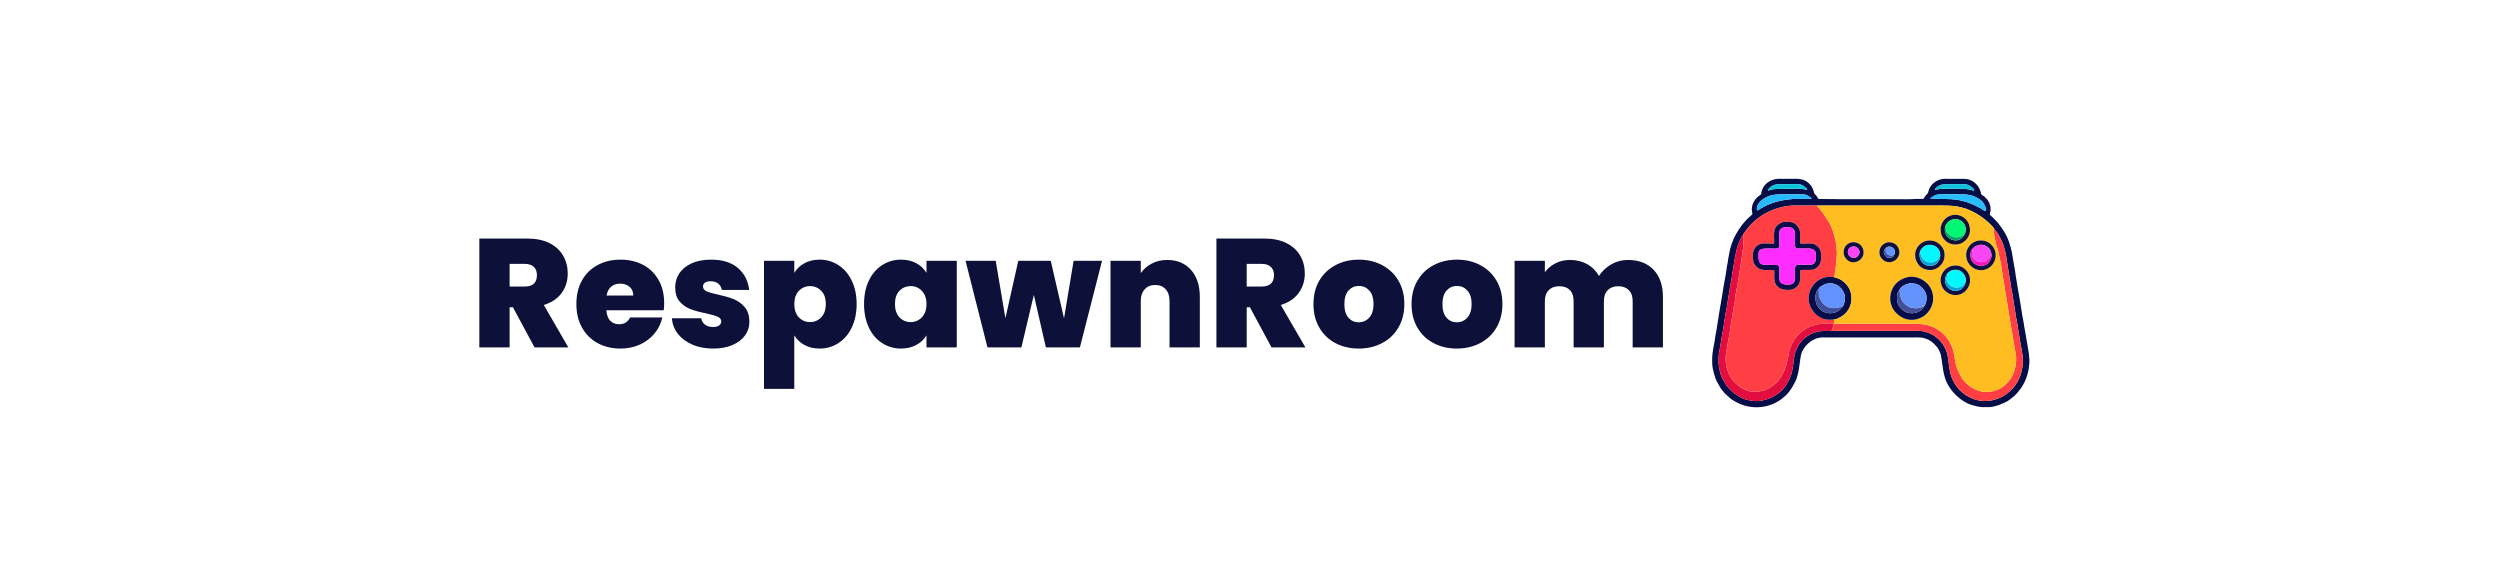<svg xmlns="http://www.w3.org/2000/svg" version="1.1" xmlns:xlink="http://www.w3.org/1999/xlink" xmlns:svgjs="http://svgjs.dev/svgjs" viewBox="0 0 16.864 3.953"><g transform="matrix(0.695,0,0,0.695,3.175,1.609)"><g transform="matrix(1,0,0,1,0,0)" clip-path="url(#SvgjsClipPath107283)"><g clip-path="url(#SvgjsClipPath1072813f8d949d-9212-469c-9946-83c9e097871e)"><path d=" M 12.761 -0.58 C 12.767 -0.579 12.772 -0.58 12.778 -0.58 C 12.788 -0.58 12.797 -0.579 12.807 -0.58 C 12.812 -0.578 12.821 -0.58 12.827 -0.58 C 12.842 -0.58 12.857 -0.58 12.871 -0.58 C 12.888 -0.579 12.903 -0.577 12.919 -0.574 C 12.941 -0.569 12.964 -0.557 12.981 -0.543 C 13 -0.527 13.018 -0.505 13.027 -0.481 C 13.03 -0.472 13.034 -0.463 13.037 -0.453 C 13.038 -0.448 13.039 -0.443 13.041 -0.438 C 13.046 -0.43 13.055 -0.424 13.061 -0.416 C 13.067 -0.409 13.07 -0.401 13.075 -0.393 C 13.077 -0.39 13.079 -0.386 13.083 -0.385 C 13.091 -0.382 13.102 -0.384 13.11 -0.384 C 13.131 -0.384 13.151 -0.384 13.171 -0.383 C 13.186 -0.382 13.202 -0.384 13.218 -0.383 C 13.277 -0.38 13.337 -0.382 13.397 -0.382 C 13.541 -0.382 13.685 -0.382 13.829 -0.382 C 13.893 -0.382 13.957 -0.379 14.02 -0.384 C 14.043 -0.385 14.067 -0.383 14.09 -0.384 C 14.094 -0.384 14.098 -0.384 14.101 -0.386 C 14.104 -0.389 14.105 -0.393 14.108 -0.397 C 14.112 -0.403 14.116 -0.41 14.121 -0.416 C 14.127 -0.424 14.137 -0.43 14.142 -0.439 C 14.148 -0.448 14.148 -0.46 14.152 -0.47 C 14.162 -0.497 14.177 -0.521 14.2 -0.539 C 14.226 -0.561 14.256 -0.574 14.29 -0.579 C 14.31 -0.581 14.331 -0.579 14.351 -0.579 C 14.383 -0.579 14.415 -0.579 14.448 -0.579 C 14.47 -0.579 14.493 -0.581 14.515 -0.578 C 14.542 -0.574 14.572 -0.564 14.593 -0.546 C 14.617 -0.526 14.638 -0.503 14.649 -0.472 C 14.653 -0.463 14.656 -0.453 14.658 -0.444 C 14.659 -0.438 14.66 -0.431 14.664 -0.427 C 14.668 -0.421 14.676 -0.417 14.682 -0.414 C 14.688 -0.411 14.693 -0.406 14.697 -0.402 C 14.72 -0.383 14.738 -0.355 14.746 -0.327 C 14.752 -0.307 14.754 -0.287 14.751 -0.265 C 14.75 -0.258 14.747 -0.25 14.745 -0.242 C 14.745 -0.239 14.744 -0.235 14.746 -0.232 C 14.751 -0.222 14.764 -0.214 14.772 -0.206 C 14.779 -0.2 14.786 -0.193 14.791 -0.186 C 14.8 -0.176 14.811 -0.167 14.819 -0.157 C 14.866 -0.099 14.909 -0.035 14.932 0.036 C 14.944 0.072 14.954 0.108 14.961 0.145 C 14.963 0.154 14.964 0.163 14.965 0.171 C 14.968 0.191 14.972 0.211 14.975 0.23 C 14.977 0.248 14.981 0.265 14.984 0.282 C 14.99 0.308 14.992 0.335 14.996 0.36 C 15.004 0.413 15.014 0.465 15.022 0.518 C 15.027 0.547 15.034 0.576 15.037 0.605 C 15.041 0.631 15.047 0.657 15.05 0.683 C 15.055 0.722 15.062 0.761 15.07 0.799 C 15.074 0.818 15.076 0.837 15.079 0.856 C 15.083 0.88 15.087 0.904 15.092 0.928 C 15.096 0.948 15.097 0.968 15.102 0.988 C 15.109 1.021 15.112 1.055 15.119 1.088 C 15.123 1.107 15.125 1.127 15.126 1.145 C 15.127 1.157 15.128 1.168 15.129 1.18 C 15.13 1.194 15.128 1.208 15.127 1.222 C 15.121 1.313 15.087 1.405 15.029 1.476 C 15.014 1.494 14.999 1.514 14.98 1.53 C 14.959 1.547 14.937 1.566 14.913 1.58 C 14.891 1.592 14.868 1.602 14.845 1.611 C 14.814 1.623 14.78 1.633 14.746 1.636 C 14.734 1.637 14.722 1.636 14.71 1.636 C 14.691 1.637 14.672 1.638 14.653 1.635 C 14.613 1.629 14.575 1.619 14.537 1.604 C 14.527 1.6 14.516 1.594 14.506 1.588 C 14.486 1.577 14.467 1.565 14.45 1.55 C 14.388 1.5 14.337 1.434 14.311 1.358 C 14.296 1.31 14.288 1.26 14.282 1.211 C 14.279 1.189 14.277 1.168 14.272 1.146 C 14.27 1.137 14.27 1.127 14.266 1.118 C 14.258 1.096 14.247 1.071 14.232 1.053 C 14.214 1.031 14.193 1.011 14.169 0.994 C 14.155 0.984 14.139 0.978 14.123 0.972 C 14.111 0.968 14.098 0.964 14.086 0.962 C 14.062 0.959 14.038 0.96 14.014 0.96 C 13.964 0.96 13.914 0.96 13.864 0.96 C 13.694 0.96 13.524 0.96 13.354 0.96 C 13.298 0.96 13.241 0.96 13.185 0.96 C 13.17 0.96 13.155 0.961 13.141 0.96 C 13.131 0.96 13.121 0.959 13.111 0.96 C 13.044 0.965 12.98 1.008 12.943 1.063 C 12.933 1.078 12.924 1.092 12.918 1.109 C 12.91 1.134 12.907 1.159 12.903 1.185 C 12.899 1.211 12.896 1.237 12.892 1.263 C 12.889 1.288 12.882 1.312 12.876 1.337 C 12.867 1.371 12.85 1.403 12.833 1.432 C 12.813 1.466 12.79 1.5 12.76 1.527 C 12.737 1.548 12.711 1.568 12.683 1.584 C 12.59 1.639 12.473 1.652 12.37 1.623 C 12.325 1.61 12.286 1.591 12.247 1.567 C 12.225 1.554 12.208 1.534 12.189 1.518 C 12.18 1.511 12.171 1.502 12.164 1.493 C 12.15 1.475 12.135 1.459 12.124 1.439 C 12.114 1.422 12.104 1.405 12.095 1.388 C 12.086 1.369 12.078 1.349 12.073 1.329 C 12.067 1.307 12.06 1.286 12.056 1.263 C 12.052 1.246 12.051 1.227 12.05 1.209 C 12.048 1.175 12.05 1.14 12.054 1.107 C 12.055 1.095 12.059 1.084 12.06 1.072 C 12.063 1.05 12.067 1.029 12.072 1.007 C 12.074 0.998 12.074 0.988 12.076 0.979 C 12.078 0.96 12.082 0.942 12.085 0.923 C 12.087 0.91 12.09 0.898 12.092 0.885 C 12.097 0.843 12.107 0.803 12.112 0.761 C 12.115 0.739 12.118 0.716 12.123 0.694 C 12.125 0.684 12.125 0.674 12.127 0.665 C 12.132 0.64 12.137 0.616 12.14 0.591 C 12.142 0.574 12.146 0.557 12.149 0.539 C 12.152 0.514 12.158 0.488 12.161 0.462 C 12.166 0.425 12.176 0.389 12.181 0.352 C 12.183 0.334 12.187 0.317 12.189 0.299 C 12.192 0.276 12.196 0.252 12.201 0.23 C 12.204 0.213 12.205 0.195 12.209 0.178 C 12.214 0.156 12.217 0.133 12.222 0.11 C 12.228 0.082 12.238 0.056 12.248 0.029 C 12.252 0.018 12.256 0.007 12.261 -0.004 C 12.289 -0.059 12.321 -0.112 12.362 -0.159 C 12.378 -0.176 12.394 -0.195 12.413 -0.21 C 12.419 -0.215 12.424 -0.221 12.43 -0.226 C 12.433 -0.228 12.437 -0.232 12.439 -0.235 C 12.441 -0.239 12.44 -0.245 12.439 -0.249 C 12.438 -0.257 12.437 -0.265 12.435 -0.273 C 12.433 -0.293 12.437 -0.316 12.444 -0.335 C 12.455 -0.364 12.473 -0.389 12.497 -0.409 C 12.505 -0.415 12.515 -0.42 12.522 -0.427 C 12.526 -0.433 12.526 -0.441 12.527 -0.447 C 12.531 -0.462 12.535 -0.476 12.542 -0.489 C 12.56 -0.526 12.595 -0.554 12.633 -0.568 C 12.661 -0.579 12.688 -0.58 12.718 -0.58 C 12.732 -0.58 12.748 -0.577 12.761 -0.58 M 13.209 0.897 C 13.221 0.897 13.233 0.897 13.245 0.896 C 13.267 0.895 13.29 0.896 13.312 0.896 C 13.358 0.896 13.403 0.896 13.448 0.896 C 13.585 0.896 13.721 0.896 13.858 0.896 C 13.906 0.896 13.953 0.896 14.001 0.896 C 14.036 0.896 14.072 0.895 14.107 0.902 C 14.14 0.91 14.171 0.924 14.201 0.941 C 14.216 0.95 14.229 0.961 14.242 0.973 C 14.284 1.01 14.314 1.059 14.33 1.113 C 14.335 1.13 14.337 1.149 14.34 1.167 C 14.346 1.216 14.352 1.267 14.364 1.316 C 14.368 1.334 14.375 1.352 14.384 1.37 C 14.394 1.389 14.403 1.412 14.418 1.429 C 14.431 1.445 14.443 1.464 14.46 1.478 C 14.475 1.49 14.489 1.502 14.503 1.514 C 14.512 1.521 14.523 1.527 14.533 1.532 C 14.558 1.547 14.585 1.558 14.613 1.566 C 14.656 1.578 14.703 1.58 14.747 1.574 C 14.757 1.573 14.766 1.57 14.775 1.568 C 14.873 1.547 14.96 1.481 15.01 1.395 C 15.019 1.379 15.029 1.361 15.036 1.344 C 15.051 1.305 15.059 1.265 15.065 1.224 C 15.068 1.195 15.066 1.165 15.063 1.137 C 15.058 1.096 15.048 1.056 15.042 1.015 C 15.04 0.997 15.035 0.979 15.033 0.96 C 15.03 0.937 15.024 0.915 15.021 0.892 C 15.018 0.863 15.013 0.833 15.007 0.805 C 15.002 0.78 14.997 0.754 14.994 0.728 C 14.99 0.693 14.981 0.659 14.977 0.624 C 14.972 0.587 14.966 0.55 14.959 0.514 C 14.952 0.484 14.948 0.454 14.944 0.423 C 14.941 0.404 14.936 0.384 14.934 0.365 C 14.928 0.317 14.917 0.27 14.911 0.223 C 14.902 0.15 14.887 0.077 14.854 0.011 C 14.84 -0.017 14.826 -0.046 14.806 -0.07 C 14.801 -0.076 14.796 -0.083 14.792 -0.089 C 14.789 -0.093 14.787 -0.098 14.783 -0.101 C 14.781 -0.105 14.777 -0.109 14.774 -0.113 C 14.768 -0.118 14.763 -0.124 14.758 -0.13 C 14.738 -0.149 14.718 -0.168 14.697 -0.185 C 14.642 -0.23 14.58 -0.264 14.514 -0.289 C 14.486 -0.299 14.456 -0.304 14.427 -0.311 C 14.399 -0.317 14.37 -0.317 14.341 -0.319 C 14.291 -0.322 14.239 -0.32 14.189 -0.32 C 14.096 -0.32 14.003 -0.32 13.909 -0.32 C 13.628 -0.32 13.347 -0.32 13.066 -0.32 C 13.012 -0.32 12.957 -0.32 12.903 -0.32 C 12.865 -0.32 12.827 -0.321 12.79 -0.316 C 12.657 -0.3 12.531 -0.241 12.437 -0.147 C 12.414 -0.124 12.393 -0.099 12.374 -0.073 C 12.365 -0.061 12.354 -0.048 12.349 -0.035 C 12.342 -0.03 12.338 -0.018 12.334 -0.011 C 12.321 0.013 12.31 0.038 12.301 0.063 C 12.287 0.099 12.282 0.135 12.274 0.172 C 12.266 0.206 12.261 0.24 12.257 0.275 C 12.254 0.293 12.25 0.312 12.247 0.33 C 12.243 0.355 12.24 0.381 12.235 0.406 C 12.228 0.438 12.222 0.472 12.218 0.505 C 12.216 0.523 12.211 0.541 12.209 0.559 C 12.206 0.577 12.204 0.596 12.2 0.613 C 12.197 0.63 12.196 0.648 12.192 0.665 C 12.17 0.766 12.162 0.87 12.14 0.971 C 12.134 1.002 12.131 1.034 12.125 1.064 C 12.116 1.103 12.112 1.142 12.112 1.181 C 12.112 1.197 12.112 1.214 12.114 1.23 C 12.118 1.257 12.123 1.284 12.13 1.31 C 12.136 1.33 12.144 1.349 12.154 1.367 C 12.167 1.391 12.179 1.415 12.197 1.436 C 12.235 1.484 12.283 1.521 12.338 1.548 C 12.369 1.563 12.404 1.57 12.437 1.575 C 12.476 1.581 12.519 1.578 12.557 1.567 C 12.587 1.558 12.617 1.55 12.644 1.534 C 12.67 1.519 12.693 1.502 12.716 1.484 C 12.733 1.469 12.745 1.451 12.759 1.434 C 12.766 1.426 12.772 1.416 12.777 1.406 C 12.795 1.377 12.809 1.347 12.819 1.313 C 12.831 1.271 12.837 1.225 12.842 1.181 C 12.845 1.16 12.846 1.139 12.852 1.119 C 12.859 1.094 12.869 1.071 12.881 1.048 C 12.887 1.038 12.893 1.027 12.9 1.019 C 12.912 1.004 12.923 0.988 12.938 0.975 C 12.981 0.936 13.036 0.909 13.095 0.9 C 13.118 0.897 13.144 0.896 13.168 0.897 C 13.177 0.898 13.186 0.898 13.195 0.898 C 13.2 0.898 13.205 0.899 13.209 0.897 M 13.014 -0.388 C 13.002 -0.403 12.987 -0.411 12.97 -0.42 C 12.963 -0.423 12.955 -0.426 12.947 -0.427 C 12.927 -0.43 12.906 -0.429 12.886 -0.429 C 12.836 -0.429 12.787 -0.429 12.738 -0.429 C 12.688 -0.429 12.634 -0.428 12.587 -0.406 C 12.547 -0.388 12.51 -0.363 12.491 -0.322 C 12.486 -0.312 12.484 -0.301 12.484 -0.29 C 12.483 -0.284 12.483 -0.277 12.488 -0.273 C 12.498 -0.273 12.507 -0.283 12.515 -0.288 C 12.538 -0.301 12.561 -0.314 12.584 -0.325 C 12.648 -0.354 12.719 -0.371 12.788 -0.379 C 12.845 -0.387 12.903 -0.384 12.96 -0.384 C 12.974 -0.384 12.988 -0.384 13.002 -0.384 C 13.006 -0.384 13.013 -0.382 13.014 -0.388 M 12.973 -0.472 C 12.971 -0.481 12.964 -0.487 12.958 -0.493 C 12.941 -0.51 12.921 -0.523 12.897 -0.526 C 12.854 -0.53 12.809 -0.527 12.765 -0.527 C 12.73 -0.527 12.693 -0.53 12.658 -0.522 C 12.637 -0.516 12.616 -0.503 12.603 -0.487 C 12.597 -0.48 12.592 -0.473 12.59 -0.464 C 12.602 -0.468 12.613 -0.473 12.626 -0.475 C 12.641 -0.478 12.656 -0.48 12.672 -0.481 C 12.709 -0.483 12.746 -0.483 12.784 -0.483 C 12.826 -0.483 12.87 -0.485 12.912 -0.482 C 12.933 -0.481 12.952 -0.474 12.973 -0.472 M 14.169 -0.384 C 14.179 -0.383 14.19 -0.384 14.2 -0.384 C 14.22 -0.384 14.24 -0.384 14.26 -0.384 C 14.332 -0.384 14.402 -0.384 14.472 -0.367 C 14.489 -0.362 14.506 -0.359 14.522 -0.353 C 14.543 -0.345 14.563 -0.339 14.583 -0.33 C 14.605 -0.32 14.625 -0.309 14.646 -0.299 C 14.661 -0.291 14.675 -0.281 14.688 -0.272 C 14.694 -0.269 14.702 -0.262 14.705 -0.271 C 14.706 -0.274 14.705 -0.278 14.705 -0.281 C 14.706 -0.294 14.704 -0.305 14.698 -0.316 C 14.692 -0.329 14.686 -0.341 14.677 -0.352 C 14.663 -0.369 14.646 -0.381 14.627 -0.392 C 14.594 -0.412 14.557 -0.422 14.518 -0.427 C 14.5 -0.429 14.481 -0.428 14.462 -0.429 C 14.401 -0.432 14.339 -0.429 14.278 -0.429 C 14.257 -0.429 14.235 -0.428 14.215 -0.421 C 14.206 -0.417 14.198 -0.411 14.19 -0.406 C 14.183 -0.402 14.177 -0.398 14.172 -0.392 C 14.17 -0.39 14.167 -0.387 14.169 -0.384 M 14.593 -0.464 C 14.591 -0.478 14.58 -0.49 14.569 -0.498 C 14.551 -0.513 14.532 -0.523 14.509 -0.527 C 14.483 -0.53 14.455 -0.527 14.429 -0.527 C 14.413 -0.527 14.397 -0.527 14.381 -0.527 C 14.358 -0.527 14.336 -0.527 14.313 -0.526 C 14.301 -0.525 14.289 -0.525 14.277 -0.523 C 14.269 -0.521 14.262 -0.517 14.255 -0.514 C 14.236 -0.505 14.22 -0.492 14.21 -0.473 C 14.215 -0.472 14.221 -0.474 14.226 -0.475 C 14.236 -0.476 14.246 -0.479 14.256 -0.48 C 14.282 -0.484 14.307 -0.483 14.333 -0.483 C 14.368 -0.483 14.402 -0.483 14.436 -0.483 C 14.456 -0.483 14.475 -0.484 14.495 -0.482 C 14.515 -0.481 14.536 -0.478 14.557 -0.473 C 14.569 -0.47 14.581 -0.465 14.593 -0.464" fill="#060e48" transform="matrix(1,0,0,1,0,0)" fill-rule="evenodd"></path></g><g clip-path="url(#SvgjsClipPath1072813f8d949d-9212-469c-9946-83c9e097871e)"><path d=" M 12.349 -0.035 C 12.352 -0.027 12.351 -0.02 12.351 -0.012 C 12.352 0.005 12.352 0.022 12.352 0.04 C 12.352 0.113 12.336 0.184 12.326 0.256 C 12.32 0.29 12.315 0.325 12.31 0.359 C 12.306 0.384 12.303 0.409 12.298 0.433 C 12.292 0.462 12.288 0.491 12.282 0.52 C 12.279 0.534 12.276 0.547 12.275 0.561 C 12.273 0.575 12.273 0.589 12.271 0.602 C 12.269 0.619 12.264 0.636 12.261 0.653 C 12.253 0.708 12.242 0.762 12.234 0.817 C 12.231 0.833 12.228 0.85 12.226 0.866 C 12.222 0.896 12.218 0.927 12.212 0.957 C 12.209 0.968 12.209 0.979 12.206 0.99 C 12.2 1.019 12.196 1.047 12.192 1.076 C 12.19 1.089 12.186 1.102 12.184 1.115 C 12.181 1.139 12.18 1.163 12.181 1.187 C 12.185 1.272 12.222 1.354 12.285 1.412 C 12.299 1.424 12.313 1.437 12.329 1.447 C 12.34 1.453 12.35 1.459 12.361 1.465 C 12.388 1.478 12.418 1.485 12.447 1.488 C 12.484 1.491 12.518 1.484 12.553 1.474 C 12.569 1.469 12.584 1.462 12.598 1.454 C 12.608 1.448 12.619 1.443 12.628 1.436 C 12.646 1.421 12.667 1.408 12.683 1.389 C 12.689 1.381 12.696 1.373 12.703 1.365 C 12.713 1.353 12.721 1.339 12.728 1.326 C 12.743 1.297 12.757 1.268 12.766 1.237 C 12.774 1.208 12.781 1.178 12.788 1.149 C 12.792 1.128 12.793 1.108 12.799 1.087 C 12.809 1.052 12.824 1.02 12.842 0.989 C 12.848 0.979 12.854 0.969 12.861 0.96 C 12.867 0.952 12.875 0.944 12.882 0.936 C 12.888 0.929 12.895 0.922 12.902 0.916 C 12.93 0.893 12.959 0.874 12.991 0.858 C 13.007 0.85 13.025 0.846 13.042 0.841 C 13.056 0.837 13.069 0.832 13.083 0.831 C 13.104 0.828 13.125 0.828 13.146 0.828 C 13.167 0.828 13.187 0.828 13.208 0.828 C 13.213 0.828 13.217 0.827 13.222 0.828 C 13.224 0.828 13.226 0.828 13.227 0.83 C 13.229 0.836 13.225 0.845 13.224 0.85 C 13.22 0.866 13.214 0.882 13.209 0.897 C 13.205 0.899 13.2 0.898 13.195 0.898 C 13.186 0.898 13.177 0.898 13.168 0.897 C 13.144 0.896 13.118 0.897 13.095 0.9 C 13.036 0.909 12.981 0.936 12.938 0.975 C 12.923 0.988 12.912 1.004 12.9 1.019 C 12.893 1.027 12.887 1.038 12.881 1.048 C 12.869 1.071 12.859 1.094 12.852 1.119 C 12.846 1.139 12.845 1.16 12.842 1.181 C 12.837 1.225 12.831 1.271 12.819 1.313 C 12.809 1.347 12.795 1.377 12.777 1.406 C 12.772 1.416 12.766 1.426 12.759 1.434 C 12.745 1.451 12.733 1.469 12.716 1.484 C 12.693 1.502 12.67 1.519 12.644 1.534 C 12.617 1.55 12.587 1.558 12.557 1.567 C 12.519 1.578 12.476 1.581 12.437 1.575 C 12.404 1.57 12.369 1.563 12.338 1.548 C 12.283 1.521 12.235 1.484 12.197 1.436 C 12.179 1.415 12.167 1.391 12.154 1.367 C 12.144 1.349 12.136 1.33 12.13 1.31 C 12.123 1.284 12.118 1.257 12.114 1.23 C 12.112 1.214 12.112 1.197 12.112 1.181 C 12.112 1.142 12.116 1.103 12.125 1.064 C 12.131 1.034 12.134 1.002 12.14 0.971 C 12.162 0.87 12.17 0.766 12.192 0.665 C 12.196 0.648 12.197 0.63 12.2 0.613 C 12.204 0.596 12.206 0.577 12.209 0.559 C 12.211 0.541 12.216 0.523 12.218 0.505 C 12.222 0.472 12.228 0.438 12.235 0.406 C 12.24 0.381 12.243 0.355 12.247 0.33 C 12.25 0.312 12.254 0.293 12.257 0.275 C 12.261 0.24 12.266 0.206 12.274 0.172 C 12.282 0.135 12.287 0.099 12.301 0.063 C 12.31 0.038 12.321 0.013 12.334 -0.011 C 12.338 -0.018 12.342 -0.03 12.349 -0.035" fill="#e20e3f" transform="matrix(1,0,0,1,0,0)" fill-rule="evenodd"></path></g><g clip-path="url(#SvgjsClipPath1072813f8d949d-9212-469c-9946-83c9e097871e)"><path d=" M 12.349 -0.035 C 12.354 -0.048 12.365 -0.061 12.374 -0.073 C 12.393 -0.099 12.414 -0.124 12.437 -0.147 C 12.531 -0.241 12.657 -0.3 12.79 -0.316 C 12.827 -0.321 12.865 -0.32 12.903 -0.32 C 12.957 -0.32 13.012 -0.32 13.066 -0.32 C 13.068 -0.313 13.075 -0.308 13.079 -0.303 C 13.091 -0.288 13.103 -0.274 13.115 -0.26 C 13.13 -0.242 13.143 -0.223 13.155 -0.203 C 13.165 -0.188 13.175 -0.173 13.184 -0.157 C 13.19 -0.148 13.195 -0.137 13.2 -0.127 C 13.205 -0.117 13.209 -0.106 13.213 -0.095 C 13.233 -0.043 13.248 0.011 13.255 0.067 C 13.257 0.089 13.259 0.112 13.26 0.135 C 13.261 0.148 13.26 0.162 13.259 0.176 C 13.257 0.206 13.254 0.236 13.25 0.266 C 13.245 0.303 13.242 0.34 13.235 0.376 C 13.221 0.372 13.203 0.372 13.188 0.372 C 13.142 0.372 13.099 0.389 13.064 0.418 C 13.056 0.424 13.048 0.431 13.041 0.439 C 13.032 0.45 13.024 0.461 13.017 0.473 C 13.011 0.483 13.005 0.492 13.001 0.503 C 12.993 0.524 12.988 0.546 12.986 0.569 C 12.982 0.639 13.018 0.705 13.071 0.749 C 13.083 0.758 13.097 0.765 13.11 0.772 C 13.148 0.791 13.191 0.79 13.232 0.786 C 13.232 0.796 13.232 0.807 13.232 0.817 C 13.232 0.819 13.231 0.826 13.234 0.827 C 13.239 0.829 13.248 0.827 13.254 0.827 C 13.269 0.827 13.284 0.827 13.299 0.827 C 13.351 0.827 13.404 0.827 13.456 0.827 C 13.604 0.827 13.753 0.827 13.902 0.827 C 13.945 0.827 13.988 0.826 14.031 0.828 C 14.082 0.83 14.13 0.834 14.178 0.852 C 14.248 0.879 14.313 0.933 14.351 0.998 C 14.367 1.025 14.38 1.052 14.388 1.082 C 14.402 1.13 14.404 1.181 14.417 1.229 C 14.428 1.268 14.444 1.304 14.465 1.339 C 14.47 1.348 14.475 1.358 14.482 1.366 C 14.494 1.381 14.506 1.397 14.521 1.409 C 14.531 1.418 14.542 1.426 14.552 1.435 C 14.561 1.442 14.572 1.448 14.582 1.454 C 14.619 1.475 14.663 1.489 14.706 1.489 C 14.717 1.489 14.729 1.489 14.741 1.488 C 14.767 1.486 14.793 1.477 14.818 1.468 C 14.861 1.451 14.899 1.42 14.928 1.385 C 14.982 1.319 15.004 1.234 15 1.149 C 14.999 1.13 14.995 1.11 14.991 1.092 C 14.987 1.073 14.985 1.054 14.981 1.035 C 14.978 1.021 14.976 1.006 14.974 0.992 C 14.971 0.969 14.967 0.945 14.963 0.923 C 14.957 0.896 14.954 0.868 14.948 0.841 C 14.942 0.812 14.94 0.783 14.934 0.754 C 14.931 0.74 14.929 0.725 14.927 0.711 C 14.925 0.696 14.923 0.681 14.92 0.666 C 14.917 0.655 14.916 0.642 14.914 0.631 C 14.909 0.608 14.907 0.584 14.902 0.562 C 14.897 0.535 14.893 0.508 14.89 0.481 C 14.885 0.439 14.875 0.398 14.869 0.356 C 14.867 0.335 14.862 0.314 14.859 0.293 C 14.857 0.271 14.853 0.248 14.848 0.226 C 14.84 0.189 14.834 0.151 14.824 0.114 C 14.819 0.097 14.813 0.081 14.808 0.065 C 14.801 0.04 14.796 0.015 14.792 -0.01 C 14.789 -0.031 14.785 -0.051 14.783 -0.072 C 14.782 -0.08 14.78 -0.093 14.783 -0.101 C 14.787 -0.098 14.789 -0.093 14.792 -0.089 C 14.796 -0.083 14.801 -0.076 14.806 -0.07 C 14.826 -0.046 14.84 -0.017 14.854 0.011 C 14.887 0.077 14.902 0.15 14.911 0.223 C 14.917 0.27 14.928 0.317 14.934 0.365 C 14.936 0.384 14.941 0.404 14.944 0.423 C 14.948 0.454 14.952 0.484 14.959 0.514 C 14.966 0.55 14.972 0.587 14.977 0.624 C 14.981 0.659 14.99 0.693 14.994 0.728 C 14.997 0.754 15.002 0.78 15.007 0.805 C 15.013 0.833 15.018 0.863 15.021 0.892 C 15.024 0.915 15.03 0.937 15.033 0.96 C 15.035 0.979 15.04 0.997 15.042 1.015 C 15.048 1.056 15.058 1.096 15.063 1.137 C 15.066 1.165 15.068 1.195 15.065 1.224 C 15.059 1.265 15.051 1.305 15.036 1.344 C 15.029 1.361 15.019 1.379 15.01 1.395 C 14.96 1.481 14.873 1.547 14.775 1.568 C 14.766 1.57 14.757 1.573 14.747 1.574 C 14.703 1.58 14.656 1.578 14.613 1.566 C 14.585 1.558 14.558 1.547 14.533 1.532 C 14.523 1.527 14.512 1.521 14.503 1.514 C 14.489 1.502 14.475 1.49 14.46 1.478 C 14.443 1.464 14.431 1.445 14.418 1.429 C 14.403 1.412 14.394 1.389 14.384 1.37 C 14.375 1.352 14.368 1.334 14.364 1.316 C 14.352 1.267 14.346 1.216 14.34 1.167 C 14.337 1.149 14.335 1.13 14.33 1.113 C 14.314 1.059 14.284 1.01 14.242 0.973 C 14.229 0.961 14.216 0.95 14.201 0.941 C 14.171 0.924 14.14 0.91 14.107 0.902 C 14.072 0.895 14.036 0.896 14.001 0.896 C 13.953 0.896 13.906 0.896 13.858 0.896 C 13.721 0.896 13.585 0.896 13.448 0.896 C 13.403 0.896 13.358 0.896 13.312 0.896 C 13.29 0.896 13.267 0.895 13.245 0.896 C 13.233 0.897 13.221 0.897 13.209 0.897 C 13.214 0.882 13.22 0.866 13.224 0.85 C 13.225 0.845 13.229 0.836 13.227 0.83 C 13.226 0.828 13.224 0.828 13.222 0.828 C 13.217 0.827 13.213 0.828 13.208 0.828 C 13.187 0.828 13.167 0.828 13.146 0.828 C 13.125 0.828 13.104 0.828 13.083 0.831 C 13.069 0.832 13.056 0.837 13.042 0.841 C 13.025 0.846 13.007 0.85 12.991 0.858 C 12.959 0.874 12.93 0.893 12.902 0.916 C 12.895 0.922 12.888 0.929 12.882 0.936 C 12.875 0.944 12.867 0.952 12.861 0.96 C 12.854 0.969 12.848 0.979 12.842 0.989 C 12.824 1.02 12.809 1.052 12.799 1.087 C 12.793 1.108 12.792 1.128 12.788 1.149 C 12.781 1.178 12.774 1.208 12.766 1.237 C 12.757 1.268 12.743 1.297 12.728 1.326 C 12.721 1.339 12.713 1.353 12.703 1.365 C 12.696 1.373 12.689 1.381 12.683 1.389 C 12.667 1.408 12.646 1.421 12.628 1.436 C 12.619 1.443 12.608 1.448 12.598 1.454 C 12.584 1.462 12.569 1.469 12.553 1.474 C 12.518 1.484 12.484 1.491 12.447 1.488 C 12.418 1.485 12.388 1.478 12.361 1.465 C 12.35 1.459 12.34 1.453 12.329 1.447 C 12.313 1.437 12.299 1.424 12.285 1.412 C 12.222 1.354 12.185 1.272 12.181 1.187 C 12.18 1.163 12.181 1.139 12.184 1.115 C 12.186 1.102 12.19 1.089 12.192 1.076 C 12.196 1.047 12.2 1.019 12.206 0.99 C 12.209 0.979 12.209 0.968 12.212 0.957 C 12.218 0.927 12.222 0.896 12.226 0.866 C 12.228 0.85 12.231 0.833 12.234 0.817 C 12.242 0.762 12.253 0.708 12.261 0.653 C 12.264 0.636 12.269 0.619 12.271 0.602 C 12.273 0.589 12.273 0.575 12.275 0.561 C 12.276 0.547 12.279 0.534 12.282 0.52 C 12.288 0.491 12.292 0.462 12.298 0.433 C 12.303 0.409 12.306 0.384 12.31 0.359 C 12.315 0.325 12.32 0.29 12.326 0.256 C 12.336 0.184 12.352 0.113 12.352 0.04 C 12.352 0.022 12.352 0.005 12.351 -0.012 C 12.351 -0.02 12.352 -0.027 12.349 -0.035 M 12.649 0.05 C 12.625 0.05 12.601 0.049 12.576 0.048 C 12.549 0.046 12.521 0.047 12.497 0.062 C 12.458 0.084 12.443 0.127 12.445 0.17 C 12.446 0.188 12.446 0.207 12.45 0.224 C 12.456 0.248 12.472 0.268 12.49 0.283 C 12.524 0.311 12.573 0.306 12.614 0.306 C 12.626 0.306 12.639 0.304 12.651 0.307 C 12.654 0.319 12.653 0.331 12.653 0.343 C 12.653 0.376 12.65 0.41 12.665 0.44 C 12.678 0.467 12.706 0.488 12.736 0.494 C 12.748 0.497 12.761 0.498 12.773 0.498 C 12.789 0.5 12.805 0.499 12.821 0.496 C 12.848 0.49 12.876 0.469 12.891 0.444 C 12.908 0.414 12.905 0.377 12.905 0.343 C 12.905 0.332 12.902 0.317 12.906 0.306 C 12.933 0.303 12.961 0.305 12.989 0.305 C 13.007 0.305 13.028 0.305 13.045 0.296 C 13.071 0.284 13.094 0.257 13.102 0.229 C 13.106 0.217 13.106 0.204 13.107 0.191 C 13.109 0.158 13.109 0.119 13.086 0.091 C 13.079 0.082 13.071 0.074 13.062 0.067 C 13.028 0.039 12.976 0.05 12.936 0.05 C 12.926 0.05 12.915 0.051 12.905 0.049 C 12.903 0.039 12.904 0.027 12.904 0.017 C 12.904 0 12.904 -0.017 12.904 -0.033 C 12.904 -0.053 12.904 -0.074 12.895 -0.092 C 12.883 -0.116 12.868 -0.136 12.845 -0.149 C 12.825 -0.16 12.803 -0.162 12.781 -0.162 C 12.767 -0.162 12.752 -0.163 12.738 -0.16 C 12.708 -0.152 12.678 -0.131 12.664 -0.104 C 12.645 -0.069 12.651 -0.027 12.651 0.011 C 12.651 0.023 12.653 0.038 12.649 0.05" fill="#ff3f44" transform="matrix(1,0,0,1,0,0)" fill-rule="evenodd"></path></g><g clip-path="url(#SvgjsClipPath1072813f8d949d-9212-469c-9946-83c9e097871e)"><path d=" M 12.649 0.05 C 12.653 0.038 12.651 0.023 12.651 0.011 C 12.651 -0.027 12.645 -0.069 12.664 -0.104 C 12.678 -0.131 12.708 -0.152 12.738 -0.16 C 12.752 -0.163 12.767 -0.162 12.781 -0.162 C 12.803 -0.162 12.825 -0.16 12.845 -0.149 C 12.868 -0.136 12.883 -0.116 12.895 -0.092 C 12.904 -0.074 12.904 -0.053 12.904 -0.033 C 12.904 -0.017 12.904 0 12.904 0.017 C 12.904 0.027 12.903 0.039 12.905 0.049 C 12.915 0.051 12.926 0.05 12.936 0.05 C 12.976 0.05 13.028 0.039 13.062 0.067 C 13.071 0.074 13.079 0.082 13.086 0.091 C 13.109 0.119 13.109 0.158 13.107 0.191 C 13.106 0.204 13.106 0.217 13.102 0.229 C 13.094 0.257 13.071 0.284 13.045 0.296 C 13.028 0.305 13.007 0.305 12.989 0.305 C 12.961 0.305 12.933 0.303 12.906 0.306 C 12.902 0.317 12.905 0.332 12.905 0.343 C 12.905 0.377 12.908 0.414 12.891 0.444 C 12.876 0.469 12.848 0.49 12.821 0.496 C 12.805 0.499 12.789 0.5 12.773 0.498 C 12.761 0.498 12.748 0.497 12.736 0.494 C 12.706 0.488 12.678 0.467 12.665 0.44 C 12.65 0.41 12.653 0.376 12.653 0.343 C 12.653 0.331 12.654 0.319 12.651 0.307 C 12.639 0.304 12.626 0.306 12.614 0.306 C 12.573 0.306 12.524 0.311 12.49 0.283 C 12.472 0.268 12.456 0.248 12.45 0.224 C 12.446 0.207 12.446 0.188 12.445 0.17 C 12.443 0.127 12.458 0.084 12.497 0.062 C 12.521 0.047 12.549 0.046 12.576 0.048 C 12.601 0.049 12.625 0.05 12.649 0.05 M 12.5 0.149 C 12.5 0.167 12.499 0.184 12.501 0.201 C 12.503 0.223 12.514 0.246 12.538 0.252 C 12.549 0.255 12.562 0.254 12.573 0.254 C 12.597 0.256 12.62 0.256 12.644 0.256 C 12.654 0.256 12.664 0.256 12.674 0.256 C 12.678 0.256 12.685 0.256 12.689 0.259 C 12.704 0.271 12.703 0.29 12.703 0.307 C 12.703 0.329 12.702 0.351 12.703 0.372 C 12.703 0.384 12.702 0.397 12.705 0.409 C 12.708 0.423 12.721 0.435 12.734 0.439 C 12.748 0.445 12.761 0.446 12.776 0.447 C 12.791 0.448 12.807 0.447 12.821 0.442 C 12.838 0.435 12.85 0.419 12.853 0.401 C 12.854 0.389 12.853 0.377 12.853 0.366 C 12.853 0.348 12.854 0.329 12.854 0.31 C 12.854 0.293 12.85 0.273 12.865 0.261 C 12.877 0.252 12.896 0.254 12.91 0.254 C 12.936 0.254 12.962 0.255 12.987 0.254 C 12.998 0.254 13.009 0.254 13.02 0.252 C 13.035 0.248 13.047 0.234 13.052 0.22 C 13.056 0.209 13.056 0.195 13.057 0.183 C 13.057 0.17 13.057 0.156 13.055 0.143 C 13.054 0.138 13.053 0.133 13.051 0.128 C 13.029 0.089 12.978 0.097 12.94 0.097 C 12.93 0.097 12.919 0.097 12.909 0.097 C 12.9 0.097 12.891 0.097 12.883 0.097 C 12.876 0.097 12.869 0.097 12.863 0.092 C 12.853 0.084 12.854 0.073 12.853 0.061 C 12.853 0.051 12.853 0.04 12.853 0.03 C 12.854 0.01 12.854 -0.01 12.854 -0.03 C 12.854 -0.041 12.855 -0.053 12.853 -0.063 C 12.848 -0.084 12.83 -0.103 12.81 -0.108 C 12.8 -0.111 12.788 -0.111 12.777 -0.111 C 12.761 -0.111 12.746 -0.11 12.732 -0.103 C 12.724 -0.098 12.716 -0.092 12.71 -0.085 C 12.699 -0.071 12.702 -0.047 12.702 -0.03 C 12.702 -0.007 12.702 0.016 12.702 0.04 C 12.702 0.055 12.707 0.079 12.694 0.09 C 12.68 0.101 12.662 0.099 12.645 0.098 C 12.617 0.096 12.589 0.097 12.561 0.098 C 12.539 0.099 12.517 0.103 12.505 0.123 C 12.5 0.131 12.501 0.14 12.5 0.149" fill="#0c0c49" transform="matrix(1,0,0,1,0,0)" fill-rule="evenodd"></path></g><g clip-path="url(#SvgjsClipPath1072813f8d949d-9212-469c-9946-83c9e097871e)"><path d=" M 13.014 -0.388 C 13.013 -0.382 13.006 -0.384 13.002 -0.384 C 12.988 -0.384 12.974 -0.384 12.96 -0.384 C 12.903 -0.384 12.845 -0.387 12.788 -0.379 C 12.719 -0.371 12.648 -0.354 12.584 -0.325 C 12.561 -0.314 12.538 -0.301 12.515 -0.288 C 12.507 -0.283 12.498 -0.273 12.488 -0.273 C 12.483 -0.277 12.483 -0.284 12.484 -0.29 C 12.484 -0.301 12.486 -0.312 12.491 -0.322 C 12.51 -0.363 12.547 -0.388 12.587 -0.406 C 12.634 -0.428 12.688 -0.429 12.738 -0.429 C 12.787 -0.429 12.836 -0.429 12.886 -0.429 C 12.906 -0.429 12.927 -0.43 12.947 -0.427 C 12.955 -0.426 12.963 -0.423 12.97 -0.42 C 12.987 -0.411 13.002 -0.403 13.014 -0.388" fill="#27bafe" transform="matrix(1,0,0,1,0,0)" fill-rule="evenodd"></path></g><g clip-path="url(#SvgjsClipPath1072813f8d949d-9212-469c-9946-83c9e097871e)"><path d=" M 12.5 0.149 C 12.501 0.14 12.5 0.131 12.505 0.123 C 12.517 0.103 12.539 0.099 12.561 0.098 C 12.589 0.097 12.617 0.096 12.645 0.098 C 12.662 0.099 12.68 0.101 12.694 0.09 C 12.707 0.079 12.702 0.055 12.702 0.04 C 12.702 0.016 12.702 -0.007 12.702 -0.03 C 12.702 -0.047 12.699 -0.071 12.71 -0.085 C 12.716 -0.092 12.724 -0.098 12.732 -0.103 C 12.746 -0.11 12.761 -0.111 12.777 -0.111 C 12.788 -0.111 12.8 -0.111 12.81 -0.108 C 12.83 -0.103 12.848 -0.084 12.853 -0.063 C 12.855 -0.053 12.854 -0.041 12.854 -0.03 C 12.854 -0.01 12.854 0.01 12.853 0.03 C 12.853 0.04 12.853 0.051 12.853 0.061 C 12.854 0.073 12.853 0.084 12.863 0.092 C 12.869 0.097 12.876 0.097 12.883 0.097 C 12.891 0.097 12.9 0.097 12.909 0.097 C 12.919 0.097 12.93 0.097 12.94 0.097 C 12.978 0.097 13.029 0.089 13.051 0.128 C 13.053 0.133 13.054 0.138 13.055 0.143 C 13.057 0.156 13.057 0.17 13.057 0.183 C 13.056 0.195 13.056 0.209 13.052 0.22 C 13.047 0.234 13.035 0.248 13.02 0.252 C 13.009 0.254 12.998 0.254 12.987 0.254 C 12.962 0.255 12.936 0.254 12.91 0.254 C 12.896 0.254 12.877 0.252 12.865 0.261 C 12.85 0.273 12.854 0.293 12.854 0.31 C 12.854 0.329 12.853 0.348 12.853 0.366 C 12.853 0.377 12.854 0.389 12.853 0.401 C 12.85 0.419 12.838 0.435 12.821 0.442 C 12.807 0.447 12.791 0.448 12.776 0.447 C 12.761 0.446 12.748 0.445 12.734 0.439 C 12.721 0.435 12.708 0.423 12.705 0.409 C 12.702 0.397 12.703 0.384 12.703 0.372 C 12.702 0.351 12.703 0.329 12.703 0.307 C 12.703 0.29 12.704 0.271 12.689 0.259 C 12.685 0.256 12.678 0.256 12.674 0.256 C 12.664 0.256 12.654 0.256 12.644 0.256 C 12.62 0.256 12.597 0.256 12.573 0.254 C 12.562 0.254 12.549 0.255 12.538 0.252 C 12.514 0.246 12.503 0.223 12.501 0.201 C 12.499 0.184 12.5 0.167 12.5 0.149" fill="#fe2cfe" transform="matrix(1,0,0,1,0,0)" fill-rule="evenodd"></path></g><g clip-path="url(#SvgjsClipPath1072813f8d949d-9212-469c-9946-83c9e097871e)"><path d=" M 12.973 -0.472 C 12.952 -0.474 12.933 -0.481 12.912 -0.482 C 12.87 -0.485 12.826 -0.483 12.784 -0.483 C 12.746 -0.483 12.709 -0.483 12.672 -0.481 C 12.656 -0.48 12.641 -0.478 12.626 -0.475 C 12.613 -0.473 12.602 -0.468 12.59 -0.464 C 12.592 -0.473 12.597 -0.48 12.603 -0.487 C 12.616 -0.503 12.637 -0.516 12.658 -0.522 C 12.693 -0.53 12.73 -0.527 12.765 -0.527 C 12.809 -0.527 12.854 -0.53 12.897 -0.526 C 12.921 -0.523 12.941 -0.51 12.958 -0.493 C 12.964 -0.487 12.971 -0.481 12.973 -0.472" fill="#07c4de" transform="matrix(1,0,0,1,0,0)" fill-rule="evenodd"></path></g><g clip-path="url(#SvgjsClipPath1072813f8d949d-9212-469c-9946-83c9e097871e)"><path d=" M 13.235 0.376 C 13.242 0.377 13.248 0.379 13.254 0.381 C 13.274 0.387 13.296 0.396 13.312 0.409 C 13.318 0.414 13.324 0.418 13.33 0.423 C 13.354 0.443 13.376 0.473 13.388 0.503 C 13.419 0.584 13.399 0.683 13.33 0.739 C 13.313 0.753 13.296 0.763 13.276 0.772 C 13.263 0.779 13.247 0.786 13.232 0.786 C 13.191 0.79 13.148 0.791 13.11 0.772 C 13.097 0.765 13.083 0.758 13.071 0.749 C 13.018 0.705 12.982 0.639 12.986 0.569 C 12.988 0.546 12.993 0.524 13.001 0.503 C 13.005 0.492 13.011 0.483 13.017 0.473 C 13.024 0.461 13.032 0.45 13.041 0.439 C 13.048 0.431 13.056 0.424 13.064 0.418 C 13.099 0.389 13.142 0.372 13.188 0.372 C 13.203 0.372 13.221 0.372 13.235 0.376 M 13.314 0.66 C 13.322 0.655 13.325 0.643 13.329 0.635 C 13.339 0.607 13.343 0.578 13.336 0.549 C 13.32 0.489 13.268 0.438 13.204 0.435 C 13.186 0.434 13.169 0.436 13.153 0.441 C 13.133 0.447 13.115 0.457 13.099 0.469 C 13.093 0.474 13.087 0.479 13.085 0.486 C 13.075 0.489 13.07 0.505 13.066 0.512 C 13.049 0.543 13.049 0.584 13.057 0.618 C 13.059 0.63 13.065 0.642 13.071 0.653 C 13.087 0.68 13.111 0.704 13.141 0.715 C 13.203 0.739 13.276 0.72 13.313 0.664 C 13.313 0.663 13.313 0.661 13.314 0.66" fill="#050e49" transform="matrix(1,0,0,1,0,0)" fill-rule="evenodd"></path></g><g clip-path="url(#SvgjsClipPath1072813f8d949d-9212-469c-9946-83c9e097871e)"><path d=" M 13.085 0.486 C 13.085 0.513 13.083 0.538 13.089 0.564 C 13.093 0.577 13.099 0.588 13.106 0.6 C 13.114 0.615 13.125 0.632 13.139 0.643 C 13.162 0.662 13.192 0.673 13.221 0.675 C 13.238 0.676 13.256 0.675 13.272 0.671 C 13.286 0.668 13.299 0.66 13.314 0.66 C 13.313 0.661 13.313 0.663 13.313 0.664 C 13.276 0.72 13.203 0.739 13.141 0.715 C 13.111 0.704 13.087 0.68 13.071 0.653 C 13.065 0.642 13.059 0.63 13.057 0.618 C 13.049 0.584 13.049 0.543 13.066 0.512 C 13.07 0.505 13.075 0.489 13.085 0.486" fill="#3f4e9a" transform="matrix(1,0,0,1,0,0)" fill-rule="evenodd"></path></g><g clip-path="url(#SvgjsClipPath1072813f8d949d-9212-469c-9946-83c9e097871e)"><path d=" M 13.066 -0.32 C 13.347 -0.32 13.628 -0.32 13.909 -0.32 C 14.003 -0.32 14.096 -0.32 14.189 -0.32 C 14.239 -0.32 14.291 -0.322 14.341 -0.319 C 14.37 -0.317 14.399 -0.317 14.427 -0.311 C 14.456 -0.304 14.486 -0.299 14.514 -0.289 C 14.58 -0.264 14.642 -0.23 14.697 -0.185 C 14.718 -0.168 14.738 -0.149 14.758 -0.13 C 14.763 -0.124 14.768 -0.118 14.774 -0.113 C 14.777 -0.109 14.781 -0.105 14.783 -0.101 C 14.78 -0.093 14.782 -0.08 14.783 -0.072 C 14.785 -0.051 14.789 -0.031 14.792 -0.01 C 14.796 0.015 14.801 0.04 14.808 0.065 C 14.813 0.081 14.819 0.097 14.824 0.114 C 14.834 0.151 14.84 0.189 14.848 0.226 C 14.853 0.248 14.857 0.271 14.859 0.293 C 14.862 0.314 14.867 0.335 14.869 0.356 C 14.875 0.398 14.885 0.439 14.89 0.481 C 14.893 0.508 14.897 0.535 14.902 0.562 C 14.907 0.584 14.909 0.608 14.914 0.631 C 14.916 0.642 14.917 0.655 14.92 0.666 C 14.923 0.681 14.925 0.696 14.927 0.711 C 14.929 0.725 14.931 0.74 14.934 0.754 C 14.94 0.783 14.942 0.812 14.948 0.841 C 14.954 0.868 14.957 0.896 14.963 0.923 C 14.967 0.945 14.971 0.969 14.974 0.992 C 14.976 1.006 14.978 1.021 14.981 1.035 C 14.985 1.054 14.987 1.073 14.991 1.092 C 14.995 1.11 14.999 1.13 15 1.149 C 15.004 1.234 14.982 1.319 14.928 1.385 C 14.899 1.42 14.861 1.451 14.818 1.468 C 14.793 1.477 14.767 1.486 14.741 1.488 C 14.729 1.489 14.717 1.489 14.706 1.489 C 14.663 1.489 14.619 1.475 14.582 1.454 C 14.572 1.448 14.561 1.442 14.552 1.435 C 14.542 1.426 14.531 1.418 14.521 1.409 C 14.506 1.397 14.494 1.381 14.482 1.366 C 14.475 1.358 14.47 1.348 14.465 1.339 C 14.444 1.304 14.428 1.268 14.417 1.229 C 14.404 1.181 14.402 1.13 14.388 1.082 C 14.38 1.052 14.367 1.025 14.351 0.998 C 14.313 0.933 14.248 0.879 14.178 0.852 C 14.13 0.834 14.082 0.83 14.031 0.828 C 13.988 0.826 13.945 0.827 13.902 0.827 C 13.753 0.827 13.604 0.827 13.456 0.827 C 13.404 0.827 13.351 0.827 13.299 0.827 C 13.284 0.827 13.269 0.827 13.254 0.827 C 13.248 0.827 13.239 0.829 13.234 0.827 C 13.231 0.826 13.232 0.819 13.232 0.817 C 13.232 0.807 13.232 0.796 13.232 0.786 C 13.247 0.786 13.263 0.779 13.276 0.772 C 13.296 0.763 13.313 0.753 13.33 0.739 C 13.399 0.683 13.419 0.584 13.388 0.503 C 13.376 0.473 13.354 0.443 13.33 0.423 C 13.324 0.418 13.318 0.414 13.312 0.409 C 13.296 0.396 13.274 0.387 13.254 0.381 C 13.248 0.379 13.242 0.377 13.235 0.376 C 13.242 0.34 13.245 0.303 13.25 0.266 C 13.254 0.236 13.257 0.206 13.259 0.176 C 13.26 0.162 13.261 0.148 13.26 0.135 C 13.259 0.112 13.257 0.089 13.255 0.067 C 13.248 0.011 13.233 -0.043 13.213 -0.095 C 13.209 -0.106 13.205 -0.117 13.2 -0.127 C 13.195 -0.137 13.19 -0.148 13.184 -0.157 C 13.175 -0.173 13.165 -0.188 13.155 -0.203 C 13.143 -0.223 13.13 -0.242 13.115 -0.26 C 13.103 -0.274 13.091 -0.288 13.079 -0.303 C 13.075 -0.308 13.068 -0.313 13.066 -0.32 M 13.326 0.122 C 13.326 0.132 13.325 0.142 13.327 0.152 C 13.333 0.181 13.353 0.207 13.379 0.221 C 13.439 0.25 13.515 0.209 13.519 0.142 C 13.52 0.127 13.519 0.112 13.513 0.097 C 13.492 0.042 13.422 0.018 13.372 0.049 C 13.365 0.054 13.357 0.059 13.351 0.066 C 13.347 0.072 13.341 0.077 13.338 0.084 C 13.331 0.096 13.327 0.108 13.326 0.122 M 13.674 0.116 C 13.672 0.129 13.673 0.144 13.675 0.156 C 13.678 0.169 13.684 0.18 13.692 0.19 C 13.702 0.202 13.713 0.213 13.727 0.221 C 13.735 0.224 13.743 0.226 13.751 0.228 C 13.803 0.239 13.854 0.203 13.865 0.152 C 13.873 0.113 13.854 0.069 13.819 0.049 C 13.806 0.042 13.793 0.038 13.779 0.037 C 13.77 0.036 13.761 0.036 13.753 0.037 C 13.725 0.043 13.698 0.06 13.685 0.086 C 13.679 0.095 13.676 0.105 13.674 0.116 M 13.778 0.565 C 13.778 0.584 13.777 0.603 13.782 0.623 C 13.787 0.645 13.795 0.667 13.807 0.686 C 13.83 0.725 13.866 0.753 13.906 0.773 C 13.92 0.78 13.937 0.783 13.952 0.786 C 13.975 0.791 14.001 0.79 14.024 0.786 C 14.051 0.78 14.075 0.77 14.098 0.757 C 14.11 0.749 14.122 0.739 14.132 0.729 C 14.166 0.695 14.19 0.648 14.194 0.599 C 14.196 0.572 14.194 0.546 14.186 0.52 C 14.161 0.43 14.066 0.365 13.973 0.371 C 13.933 0.374 13.897 0.389 13.864 0.411 C 13.842 0.426 13.822 0.448 13.808 0.471 C 13.791 0.5 13.782 0.531 13.778 0.565 M 14.02 0.145 C 14.02 0.159 14.019 0.173 14.022 0.187 C 14.028 0.215 14.04 0.238 14.058 0.26 C 14.064 0.268 14.072 0.273 14.079 0.279 C 14.091 0.289 14.108 0.296 14.123 0.3 C 14.148 0.306 14.175 0.308 14.201 0.301 C 14.257 0.285 14.301 0.234 14.305 0.175 C 14.307 0.152 14.304 0.129 14.296 0.108 C 14.29 0.093 14.28 0.079 14.269 0.068 C 14.248 0.044 14.218 0.026 14.186 0.021 C 14.169 0.018 14.15 0.018 14.133 0.022 C 14.074 0.034 14.027 0.084 14.02 0.145 M 14.267 -0.099 C 14.267 -0.081 14.268 -0.064 14.272 -0.046 C 14.281 -0.011 14.309 0.024 14.341 0.041 C 14.378 0.062 14.424 0.063 14.465 0.048 C 14.472 0.045 14.479 0.04 14.486 0.036 C 14.523 0.013 14.549 -0.029 14.552 -0.073 C 14.553 -0.097 14.549 -0.119 14.541 -0.141 C 14.538 -0.15 14.533 -0.159 14.527 -0.167 C 14.504 -0.203 14.461 -0.227 14.419 -0.23 C 14.397 -0.232 14.375 -0.227 14.355 -0.219 C 14.305 -0.2 14.273 -0.151 14.267 -0.099 M 14.268 0.388 C 14.264 0.408 14.268 0.429 14.274 0.447 C 14.298 0.531 14.397 0.573 14.474 0.534 C 14.499 0.522 14.519 0.501 14.533 0.477 C 14.542 0.462 14.548 0.446 14.551 0.429 C 14.554 0.405 14.553 0.379 14.545 0.357 C 14.53 0.317 14.499 0.285 14.459 0.27 C 14.42 0.255 14.373 0.261 14.337 0.282 C 14.3 0.304 14.273 0.346 14.268 0.388 M 14.516 0.142 C 14.514 0.153 14.515 0.166 14.516 0.177 C 14.521 0.247 14.589 0.311 14.66 0.307 C 14.676 0.307 14.692 0.305 14.707 0.299 C 14.758 0.28 14.792 0.236 14.8 0.183 C 14.803 0.164 14.802 0.143 14.797 0.125 C 14.782 0.072 14.736 0.027 14.68 0.02 C 14.652 0.017 14.622 0.019 14.596 0.032 C 14.554 0.053 14.521 0.095 14.516 0.142" fill="#febd20" transform="matrix(1,0,0,1,0,0)" fill-rule="evenodd"></path></g><g clip-path="url(#SvgjsClipPath1072813f8d949d-9212-469c-9946-83c9e097871e)"><path d=" M 13.085 0.486 C 13.087 0.479 13.093 0.474 13.099 0.469 C 13.115 0.457 13.133 0.447 13.153 0.441 C 13.169 0.436 13.186 0.434 13.204 0.435 C 13.268 0.438 13.32 0.489 13.336 0.549 C 13.343 0.578 13.339 0.607 13.329 0.635 C 13.325 0.643 13.322 0.655 13.314 0.66 C 13.299 0.66 13.286 0.668 13.272 0.671 C 13.256 0.675 13.238 0.676 13.221 0.675 C 13.192 0.673 13.162 0.662 13.139 0.643 C 13.125 0.632 13.114 0.615 13.106 0.6 C 13.099 0.588 13.093 0.577 13.089 0.564 C 13.083 0.538 13.085 0.513 13.085 0.486" fill="#6392fd" transform="matrix(1,0,0,1,0,0)" fill-rule="evenodd"></path></g><g clip-path="url(#SvgjsClipPath1072813f8d949d-9212-469c-9946-83c9e097871e)"><path d=" M 13.326 0.122 C 13.327 0.108 13.331 0.096 13.338 0.084 C 13.341 0.077 13.347 0.072 13.351 0.066 C 13.357 0.059 13.365 0.054 13.372 0.049 C 13.422 0.018 13.492 0.042 13.513 0.097 C 13.519 0.112 13.52 0.127 13.519 0.142 C 13.515 0.209 13.439 0.25 13.379 0.221 C 13.353 0.207 13.333 0.181 13.327 0.152 C 13.325 0.142 13.326 0.132 13.326 0.122 M 13.367 0.122 C 13.366 0.127 13.367 0.133 13.368 0.138 C 13.372 0.171 13.403 0.191 13.434 0.187 C 13.449 0.185 13.462 0.174 13.47 0.162 C 13.475 0.155 13.478 0.148 13.479 0.14 C 13.483 0.112 13.464 0.085 13.437 0.079 C 13.407 0.071 13.371 0.09 13.367 0.122" fill="#100e40" transform="matrix(1,0,0,1,0,0)" fill-rule="evenodd"></path></g><g clip-path="url(#SvgjsClipPath1072813f8d949d-9212-469c-9946-83c9e097871e)"><path d=" M 13.367 0.122 C 13.371 0.09 13.407 0.071 13.437 0.079 C 13.464 0.085 13.483 0.112 13.479 0.14 C 13.478 0.148 13.475 0.155 13.47 0.162 C 13.462 0.174 13.449 0.185 13.434 0.187 C 13.403 0.191 13.372 0.171 13.368 0.138 C 13.367 0.133 13.366 0.127 13.367 0.122" fill="#f844f5" transform="matrix(1,0,0,1,0,0)" fill-rule="evenodd"></path></g><g clip-path="url(#SvgjsClipPath1072813f8d949d-9212-469c-9946-83c9e097871e)"><path d=" M 13.674 0.116 C 13.676 0.105 13.679 0.095 13.685 0.086 C 13.698 0.06 13.725 0.043 13.753 0.037 C 13.761 0.036 13.77 0.036 13.779 0.037 C 13.793 0.038 13.806 0.042 13.819 0.049 C 13.854 0.069 13.873 0.113 13.865 0.152 C 13.854 0.203 13.803 0.239 13.751 0.228 C 13.743 0.226 13.735 0.224 13.727 0.221 C 13.713 0.213 13.702 0.202 13.692 0.19 C 13.684 0.18 13.678 0.169 13.675 0.156 C 13.673 0.144 13.672 0.129 13.674 0.116 M 13.816 0.156 C 13.82 0.153 13.822 0.148 13.823 0.143 C 13.825 0.131 13.823 0.118 13.818 0.107 C 13.804 0.081 13.767 0.069 13.742 0.086 C 13.733 0.091 13.726 0.099 13.721 0.108 C 13.706 0.139 13.726 0.182 13.761 0.187 C 13.781 0.19 13.816 0.181 13.816 0.156" fill="#0d1139" transform="matrix(1,0,0,1,0,0)" fill-rule="evenodd"></path></g><g clip-path="url(#SvgjsClipPath1072813f8d949d-9212-469c-9946-83c9e097871e)"><path d=" M 13.742 0.086 C 13.744 0.087 13.745 0.091 13.744 0.093 C 13.743 0.095 13.74 0.096 13.739 0.098 C 13.735 0.105 13.733 0.115 13.734 0.123 C 13.738 0.15 13.767 0.166 13.792 0.164 C 13.8 0.164 13.809 0.159 13.816 0.156 C 13.816 0.181 13.781 0.19 13.761 0.187 C 13.726 0.182 13.706 0.139 13.721 0.108 C 13.726 0.099 13.733 0.091 13.742 0.086" fill="#3952b1" transform="matrix(1,0,0,1,0,0)" fill-rule="evenodd"></path></g><g clip-path="url(#SvgjsClipPath1072813f8d949d-9212-469c-9946-83c9e097871e)"><path d=" M 13.742 0.086 C 13.767 0.069 13.804 0.081 13.818 0.107 C 13.823 0.118 13.825 0.131 13.823 0.143 C 13.822 0.148 13.82 0.153 13.816 0.156 C 13.809 0.159 13.8 0.164 13.792 0.164 C 13.767 0.166 13.738 0.15 13.734 0.123 C 13.733 0.115 13.735 0.105 13.739 0.098 C 13.74 0.096 13.743 0.095 13.744 0.093 C 13.745 0.091 13.744 0.087 13.742 0.086" fill="#6297fa" transform="matrix(1,0,0,1,0,0)" fill-rule="evenodd"></path></g><g clip-path="url(#SvgjsClipPath1072813f8d949d-9212-469c-9946-83c9e097871e)"><path d=" M 13.778 0.565 C 13.782 0.531 13.791 0.5 13.808 0.471 C 13.822 0.448 13.842 0.426 13.864 0.411 C 13.897 0.389 13.933 0.374 13.973 0.371 C 14.066 0.365 14.161 0.43 14.186 0.52 C 14.194 0.546 14.196 0.572 14.194 0.599 C 14.19 0.648 14.166 0.695 14.132 0.729 C 14.122 0.739 14.11 0.749 14.098 0.757 C 14.075 0.77 14.051 0.78 14.024 0.786 C 14.001 0.79 13.975 0.791 13.952 0.786 C 13.937 0.783 13.92 0.78 13.906 0.773 C 13.866 0.753 13.83 0.725 13.807 0.686 C 13.795 0.667 13.787 0.645 13.782 0.623 C 13.777 0.603 13.778 0.584 13.778 0.565 M 14.104 0.66 C 14.123 0.641 14.129 0.61 14.131 0.584 C 14.134 0.528 14.095 0.469 14.044 0.447 C 14.009 0.431 13.968 0.431 13.933 0.444 C 13.917 0.45 13.903 0.459 13.89 0.47 C 13.882 0.478 13.874 0.485 13.869 0.495 C 13.866 0.497 13.864 0.501 13.863 0.504 C 13.859 0.512 13.854 0.519 13.851 0.527 C 13.85 0.531 13.848 0.536 13.847 0.54 C 13.841 0.569 13.843 0.601 13.851 0.629 C 13.857 0.648 13.869 0.666 13.883 0.68 C 13.902 0.699 13.924 0.715 13.951 0.721 C 14.006 0.735 14.074 0.716 14.103 0.664 C 14.104 0.663 14.104 0.661 14.104 0.66" fill="#050d48" transform="matrix(1,0,0,1,0,0)" fill-rule="evenodd"></path></g><g clip-path="url(#SvgjsClipPath1072813f8d949d-9212-469c-9946-83c9e097871e)"><path d=" M 13.869 0.495 C 13.871 0.503 13.87 0.512 13.871 0.521 C 13.871 0.537 13.876 0.554 13.88 0.57 C 13.892 0.611 13.92 0.641 13.957 0.661 C 13.963 0.665 13.97 0.668 13.978 0.67 C 13.99 0.674 14.003 0.675 14.016 0.676 C 14.031 0.677 14.048 0.676 14.063 0.673 C 14.077 0.669 14.089 0.661 14.104 0.66 C 14.104 0.661 14.104 0.663 14.103 0.664 C 14.074 0.716 14.006 0.735 13.951 0.721 C 13.924 0.715 13.902 0.699 13.883 0.68 C 13.869 0.666 13.857 0.648 13.851 0.629 C 13.843 0.601 13.841 0.569 13.847 0.54 C 13.848 0.536 13.85 0.531 13.851 0.527 C 13.854 0.519 13.859 0.512 13.863 0.504 C 13.864 0.501 13.866 0.497 13.869 0.495" fill="#434f97" transform="matrix(1,0,0,1,0,0)" fill-rule="evenodd"></path></g><g clip-path="url(#SvgjsClipPath1072813f8d949d-9212-469c-9946-83c9e097871e)"><path d=" M 14.104 0.66 C 14.089 0.661 14.077 0.669 14.063 0.673 C 14.048 0.676 14.031 0.677 14.016 0.676 C 14.003 0.675 13.99 0.674 13.978 0.67 C 13.97 0.668 13.963 0.665 13.957 0.661 C 13.92 0.641 13.892 0.611 13.88 0.57 C 13.876 0.554 13.871 0.537 13.871 0.521 C 13.87 0.512 13.871 0.503 13.869 0.495 C 13.874 0.485 13.882 0.478 13.89 0.47 C 13.903 0.459 13.917 0.45 13.933 0.444 C 13.968 0.431 14.009 0.431 14.044 0.447 C 14.095 0.469 14.134 0.528 14.131 0.584 C 14.129 0.61 14.123 0.641 14.104 0.66" fill="#6393fc" transform="matrix(1,0,0,1,0,0)" fill-rule="evenodd"></path></g><g clip-path="url(#SvgjsClipPath1072813f8d949d-9212-469c-9946-83c9e097871e)"><path d=" M 14.02 0.145 C 14.027 0.084 14.074 0.034 14.133 0.022 C 14.15 0.018 14.169 0.018 14.186 0.021 C 14.218 0.026 14.248 0.044 14.269 0.068 C 14.28 0.079 14.29 0.093 14.296 0.108 C 14.304 0.129 14.307 0.152 14.305 0.175 C 14.301 0.234 14.257 0.285 14.201 0.301 C 14.175 0.308 14.148 0.306 14.123 0.3 C 14.108 0.296 14.091 0.289 14.079 0.279 C 14.072 0.273 14.064 0.268 14.058 0.26 C 14.04 0.238 14.028 0.215 14.022 0.187 C 14.019 0.173 14.02 0.159 14.02 0.145 M 14.262 0.174 C 14.264 0.169 14.263 0.164 14.263 0.159 C 14.263 0.143 14.259 0.13 14.253 0.116 C 14.233 0.073 14.179 0.052 14.134 0.065 C 14.118 0.069 14.103 0.079 14.092 0.09 C 14.084 0.098 14.078 0.107 14.073 0.116 C 14.071 0.121 14.068 0.125 14.067 0.131 C 14.062 0.139 14.063 0.151 14.063 0.16 C 14.063 0.189 14.071 0.215 14.092 0.235 C 14.121 0.265 14.17 0.276 14.207 0.256 C 14.212 0.253 14.218 0.251 14.222 0.248 C 14.237 0.235 14.249 0.22 14.256 0.201 C 14.259 0.193 14.262 0.184 14.262 0.174" fill="#0d1041" transform="matrix(1,0,0,1,0,0)" fill-rule="evenodd"></path></g><g clip-path="url(#SvgjsClipPath1072813f8d949d-9212-469c-9946-83c9e097871e)"><path d=" M 14.067 0.131 C 14.071 0.135 14.071 0.143 14.073 0.149 C 14.075 0.159 14.079 0.17 14.084 0.179 C 14.103 0.217 14.151 0.239 14.193 0.229 C 14.207 0.225 14.221 0.219 14.232 0.211 C 14.237 0.206 14.242 0.201 14.246 0.196 C 14.248 0.194 14.25 0.192 14.251 0.189 C 14.253 0.183 14.251 0.172 14.262 0.174 C 14.262 0.184 14.259 0.193 14.256 0.201 C 14.249 0.22 14.237 0.235 14.222 0.248 C 14.218 0.251 14.212 0.253 14.207 0.256 C 14.17 0.276 14.121 0.265 14.092 0.235 C 14.071 0.215 14.063 0.189 14.063 0.16 C 14.063 0.151 14.062 0.139 14.067 0.131" fill="#08a5d7" transform="matrix(1,0,0,1,0,0)" fill-rule="evenodd"></path></g><g clip-path="url(#SvgjsClipPath1072813f8d949d-9212-469c-9946-83c9e097871e)"><path d=" M 14.262 0.174 C 14.251 0.172 14.253 0.183 14.251 0.189 C 14.25 0.192 14.248 0.194 14.246 0.196 C 14.242 0.201 14.237 0.206 14.232 0.211 C 14.221 0.219 14.207 0.225 14.193 0.229 C 14.151 0.239 14.103 0.217 14.084 0.179 C 14.079 0.17 14.075 0.159 14.073 0.149 C 14.071 0.143 14.071 0.135 14.067 0.131 C 14.068 0.125 14.071 0.121 14.073 0.116 C 14.078 0.107 14.084 0.098 14.092 0.09 C 14.103 0.079 14.118 0.069 14.134 0.065 C 14.179 0.052 14.233 0.073 14.253 0.116 C 14.259 0.13 14.263 0.143 14.263 0.159 C 14.263 0.164 14.264 0.169 14.262 0.174" fill="#03f6fc" transform="matrix(1,0,0,1,0,0)" fill-rule="evenodd"></path></g><g clip-path="url(#SvgjsClipPath1072813f8d949d-9212-469c-9946-83c9e097871e)"><path d=" M 14.169 -0.384 C 14.167 -0.387 14.17 -0.39 14.172 -0.392 C 14.177 -0.398 14.183 -0.402 14.19 -0.406 C 14.198 -0.411 14.206 -0.417 14.215 -0.421 C 14.235 -0.428 14.257 -0.429 14.278 -0.429 C 14.339 -0.429 14.401 -0.432 14.462 -0.429 C 14.481 -0.428 14.5 -0.429 14.518 -0.427 C 14.557 -0.422 14.594 -0.412 14.627 -0.392 C 14.646 -0.381 14.663 -0.369 14.677 -0.352 C 14.686 -0.341 14.692 -0.329 14.698 -0.316 C 14.704 -0.305 14.706 -0.294 14.705 -0.281 C 14.705 -0.278 14.706 -0.274 14.705 -0.271 C 14.702 -0.262 14.694 -0.269 14.688 -0.272 C 14.675 -0.281 14.661 -0.291 14.646 -0.299 C 14.625 -0.309 14.605 -0.32 14.583 -0.33 C 14.563 -0.339 14.543 -0.345 14.522 -0.353 C 14.506 -0.359 14.489 -0.362 14.472 -0.367 C 14.402 -0.384 14.332 -0.384 14.26 -0.384 C 14.24 -0.384 14.22 -0.384 14.2 -0.384 C 14.19 -0.384 14.179 -0.383 14.169 -0.384" fill="#28bcfd" transform="matrix(1,0,0,1,0,0)" fill-rule="evenodd"></path></g><g clip-path="url(#SvgjsClipPath1072813f8d949d-9212-469c-9946-83c9e097871e)"><path d=" M 14.593 -0.464 C 14.581 -0.465 14.569 -0.47 14.557 -0.473 C 14.536 -0.478 14.515 -0.481 14.495 -0.482 C 14.475 -0.484 14.456 -0.483 14.436 -0.483 C 14.402 -0.483 14.368 -0.483 14.333 -0.483 C 14.307 -0.483 14.282 -0.484 14.256 -0.48 C 14.246 -0.479 14.236 -0.476 14.226 -0.475 C 14.221 -0.474 14.215 -0.472 14.21 -0.473 C 14.22 -0.492 14.236 -0.505 14.255 -0.514 C 14.262 -0.517 14.269 -0.521 14.277 -0.523 C 14.289 -0.525 14.301 -0.525 14.313 -0.526 C 14.336 -0.527 14.358 -0.527 14.381 -0.527 C 14.397 -0.527 14.413 -0.527 14.429 -0.527 C 14.455 -0.527 14.483 -0.53 14.509 -0.527 C 14.532 -0.523 14.551 -0.513 14.569 -0.498 C 14.58 -0.49 14.591 -0.478 14.593 -0.464" fill="#0cc3de" transform="matrix(1,0,0,1,0,0)" fill-rule="evenodd"></path></g><g clip-path="url(#SvgjsClipPath1072813f8d949d-9212-469c-9946-83c9e097871e)"><path d=" M 14.267 -0.099 C 14.273 -0.151 14.305 -0.2 14.355 -0.219 C 14.375 -0.227 14.397 -0.232 14.419 -0.23 C 14.461 -0.227 14.504 -0.203 14.527 -0.167 C 14.533 -0.159 14.538 -0.15 14.541 -0.141 C 14.549 -0.119 14.553 -0.097 14.552 -0.073 C 14.549 -0.029 14.523 0.013 14.486 0.036 C 14.479 0.04 14.472 0.045 14.465 0.048 C 14.424 0.063 14.378 0.062 14.341 0.041 C 14.309 0.024 14.281 -0.011 14.272 -0.046 C 14.268 -0.064 14.267 -0.081 14.267 -0.099 M 14.495 -0.035 C 14.505 -0.049 14.511 -0.066 14.511 -0.083 C 14.511 -0.093 14.511 -0.103 14.508 -0.112 C 14.499 -0.149 14.467 -0.178 14.431 -0.187 C 14.397 -0.195 14.356 -0.18 14.334 -0.153 C 14.324 -0.142 14.315 -0.129 14.313 -0.114 C 14.311 -0.107 14.309 -0.1 14.308 -0.093 C 14.305 -0.041 14.34 0.003 14.389 0.015 C 14.423 0.024 14.46 0.013 14.482 -0.014 C 14.487 -0.02 14.493 -0.026 14.495 -0.035" fill="#0e123b" transform="matrix(1,0,0,1,0,0)" fill-rule="evenodd"></path></g><g clip-path="url(#SvgjsClipPath1072813f8d949d-9212-469c-9946-83c9e097871e)"><path d=" M 14.268 0.388 C 14.273 0.346 14.3 0.304 14.337 0.282 C 14.373 0.261 14.42 0.255 14.459 0.27 C 14.499 0.285 14.53 0.317 14.545 0.357 C 14.553 0.379 14.554 0.405 14.551 0.429 C 14.548 0.446 14.542 0.462 14.533 0.477 C 14.519 0.501 14.499 0.522 14.474 0.534 C 14.397 0.573 14.298 0.531 14.274 0.447 C 14.268 0.429 14.264 0.408 14.268 0.388 M 14.507 0.429 C 14.513 0.413 14.512 0.393 14.507 0.377 C 14.49 0.317 14.421 0.284 14.365 0.315 C 14.354 0.321 14.345 0.327 14.336 0.336 C 14.333 0.34 14.328 0.344 14.326 0.349 C 14.323 0.352 14.321 0.357 14.319 0.361 C 14.313 0.374 14.31 0.389 14.31 0.403 C 14.31 0.415 14.311 0.425 14.314 0.435 C 14.324 0.47 14.355 0.498 14.39 0.506 C 14.416 0.512 14.448 0.507 14.47 0.49 C 14.478 0.483 14.484 0.476 14.491 0.468 C 14.499 0.458 14.507 0.442 14.507 0.429" fill="#0d1140" transform="matrix(1,0,0,1,0,0)" fill-rule="evenodd"></path></g><g clip-path="url(#SvgjsClipPath1072813f8d949d-9212-469c-9946-83c9e097871e)"><path d=" M 14.313 -0.114 C 14.315 -0.111 14.317 -0.11 14.318 -0.107 C 14.319 -0.106 14.317 -0.104 14.317 -0.103 C 14.316 -0.1 14.316 -0.098 14.316 -0.095 C 14.318 -0.085 14.321 -0.074 14.327 -0.065 C 14.349 -0.028 14.399 -0.003 14.442 -0.014 C 14.454 -0.016 14.464 -0.021 14.474 -0.026 C 14.481 -0.029 14.487 -0.034 14.495 -0.035 C 14.493 -0.026 14.487 -0.02 14.482 -0.014 C 14.46 0.013 14.423 0.024 14.389 0.015 C 14.34 0.003 14.305 -0.041 14.308 -0.093 C 14.309 -0.1 14.311 -0.107 14.313 -0.114" fill="#06a463" transform="matrix(1,0,0,1,0,0)" fill-rule="evenodd"></path></g><g clip-path="url(#SvgjsClipPath1072813f8d949d-9212-469c-9946-83c9e097871e)"><path d=" M 14.326 0.349 C 14.334 0.356 14.331 0.365 14.328 0.374 C 14.327 0.377 14.328 0.381 14.327 0.384 C 14.326 0.386 14.324 0.388 14.323 0.39 C 14.322 0.392 14.323 0.395 14.323 0.396 C 14.325 0.402 14.327 0.408 14.329 0.413 C 14.339 0.435 14.355 0.455 14.376 0.465 C 14.388 0.472 14.404 0.474 14.418 0.475 C 14.432 0.475 14.448 0.475 14.461 0.468 C 14.472 0.463 14.482 0.456 14.489 0.446 C 14.494 0.441 14.499 0.431 14.507 0.429 C 14.507 0.442 14.499 0.458 14.491 0.468 C 14.484 0.476 14.478 0.483 14.47 0.49 C 14.448 0.507 14.416 0.512 14.39 0.506 C 14.355 0.498 14.324 0.47 14.314 0.435 C 14.311 0.425 14.31 0.415 14.31 0.403 C 14.31 0.389 14.313 0.374 14.319 0.361 C 14.321 0.357 14.323 0.352 14.326 0.349" fill="#07a3d9" transform="matrix(1,0,0,1,0,0)" fill-rule="evenodd"></path></g><g clip-path="url(#SvgjsClipPath1072813f8d949d-9212-469c-9946-83c9e097871e)"><path d=" M 14.495 -0.035 C 14.487 -0.034 14.481 -0.029 14.474 -0.026 C 14.464 -0.021 14.454 -0.016 14.442 -0.014 C 14.399 -0.003 14.349 -0.028 14.327 -0.065 C 14.321 -0.074 14.318 -0.085 14.316 -0.095 C 14.316 -0.098 14.316 -0.1 14.317 -0.103 C 14.317 -0.104 14.319 -0.106 14.318 -0.107 C 14.317 -0.11 14.315 -0.111 14.313 -0.114 C 14.315 -0.129 14.324 -0.142 14.334 -0.153 C 14.356 -0.18 14.397 -0.195 14.431 -0.187 C 14.467 -0.178 14.499 -0.149 14.508 -0.112 C 14.511 -0.103 14.511 -0.093 14.511 -0.083 C 14.511 -0.066 14.505 -0.049 14.495 -0.035" fill="#00f673" transform="matrix(1,0,0,1,0,0)" fill-rule="evenodd"></path></g><g clip-path="url(#SvgjsClipPath1072813f8d949d-9212-469c-9946-83c9e097871e)"><path d=" M 14.326 0.349 C 14.328 0.344 14.333 0.34 14.336 0.336 C 14.345 0.327 14.354 0.321 14.365 0.315 C 14.421 0.284 14.49 0.317 14.507 0.377 C 14.512 0.393 14.513 0.413 14.507 0.429 C 14.499 0.431 14.494 0.441 14.489 0.446 C 14.482 0.456 14.472 0.463 14.461 0.468 C 14.448 0.475 14.432 0.475 14.418 0.475 C 14.404 0.474 14.388 0.472 14.376 0.465 C 14.355 0.455 14.339 0.435 14.329 0.413 C 14.327 0.408 14.325 0.402 14.323 0.396 C 14.323 0.395 14.322 0.392 14.323 0.39 C 14.324 0.388 14.326 0.386 14.327 0.384 C 14.328 0.381 14.327 0.377 14.328 0.374 C 14.331 0.365 14.334 0.356 14.326 0.349" fill="#02f9fb" transform="matrix(1,0,0,1,0,0)" fill-rule="evenodd"></path></g><g clip-path="url(#SvgjsClipPath1072813f8d949d-9212-469c-9946-83c9e097871e)"><path d=" M 14.516 0.142 C 14.521 0.095 14.554 0.053 14.596 0.032 C 14.622 0.019 14.652 0.017 14.68 0.02 C 14.736 0.027 14.782 0.072 14.797 0.125 C 14.802 0.143 14.803 0.164 14.8 0.183 C 14.792 0.236 14.758 0.28 14.707 0.299 C 14.692 0.305 14.676 0.307 14.66 0.307 C 14.589 0.311 14.521 0.247 14.516 0.177 C 14.515 0.166 14.514 0.153 14.516 0.142 M 14.76 0.156 C 14.76 0.113 14.725 0.073 14.684 0.063 C 14.665 0.058 14.646 0.061 14.627 0.066 C 14.614 0.07 14.597 0.078 14.587 0.089 C 14.584 0.092 14.58 0.095 14.578 0.098 C 14.574 0.101 14.572 0.106 14.569 0.109 C 14.559 0.126 14.557 0.142 14.557 0.161 C 14.557 0.177 14.559 0.193 14.566 0.208 C 14.59 0.256 14.648 0.277 14.698 0.258 C 14.729 0.246 14.749 0.219 14.758 0.188 C 14.761 0.179 14.764 0.164 14.76 0.156" fill="#0f103f" transform="matrix(1,0,0,1,0,0)" fill-rule="evenodd"></path></g><g clip-path="url(#SvgjsClipPath1072813f8d949d-9212-469c-9946-83c9e097871e)"><path d=" M 14.578 0.098 C 14.587 0.107 14.575 0.112 14.574 0.121 C 14.571 0.139 14.568 0.158 14.576 0.175 C 14.597 0.216 14.647 0.241 14.691 0.224 C 14.7 0.221 14.709 0.218 14.716 0.212 C 14.725 0.205 14.736 0.196 14.741 0.186 C 14.743 0.182 14.742 0.177 14.744 0.173 C 14.748 0.166 14.755 0.161 14.76 0.156 C 14.764 0.164 14.761 0.179 14.758 0.188 C 14.749 0.219 14.729 0.246 14.698 0.258 C 14.648 0.277 14.59 0.256 14.566 0.208 C 14.559 0.193 14.557 0.177 14.557 0.161 C 14.557 0.142 14.559 0.126 14.569 0.109 C 14.572 0.106 14.574 0.101 14.578 0.098" fill="#f616be" transform="matrix(1,0,0,1,0,0)" fill-rule="evenodd"></path></g><g clip-path="url(#SvgjsClipPath1072813f8d949d-9212-469c-9946-83c9e097871e)"><path d=" M 14.578 0.098 C 14.58 0.095 14.584 0.092 14.587 0.089 C 14.597 0.078 14.614 0.07 14.627 0.066 C 14.646 0.061 14.665 0.058 14.684 0.063 C 14.725 0.073 14.76 0.113 14.76 0.156 C 14.755 0.161 14.748 0.166 14.744 0.173 C 14.742 0.177 14.743 0.182 14.741 0.186 C 14.736 0.196 14.725 0.205 14.716 0.212 C 14.709 0.218 14.7 0.221 14.691 0.224 C 14.647 0.241 14.597 0.216 14.576 0.175 C 14.568 0.158 14.571 0.139 14.574 0.121 C 14.575 0.112 14.587 0.107 14.578 0.098" fill="#f846f4" transform="matrix(1,0,0,1,0,0)" fill-rule="evenodd"></path></g></g><g><path d=" M 0.62 1.057 L 0.41 0.667 L 0.378 0.667 L 0.378 1.057 L 0.084 1.057 L 0.084 -2.220446049250313e-16 L 0.547 -2.220446049250313e-16 Q 0.675 -2.220446049250313e-16 0.764 0.044 Q 0.852 0.088 0.897 0.166 Q 0.942 0.243 0.942 0.339 Q 0.942 0.447 0.883 0.529 Q 0.824 0.61 0.71 0.645 L 0.948 1.057 L 0.62 1.057 M 0.378 0.466 L 0.523 0.466 Q 0.584 0.466 0.614 0.438 Q 0.643 0.409 0.643 0.355 Q 0.643 0.304 0.613 0.275 Q 0.582 0.246 0.523 0.246 L 0.378 0.246 L 0.378 0.466 M 1.874 0.696 L 1.317 0.696 Q 1.322 0.765 1.355 0.799 Q 1.389 0.832 1.442 0.832 Q 1.515 0.832 1.547 0.766 L 1.86 0.766 Q 1.841 0.853 1.784 0.922 Q 1.728 0.99 1.643 1.029 Q 1.557 1.068 1.454 1.068 Q 1.329 1.068 1.232 1.015 Q 1.136 0.963 1.081 0.865 Q 1.026 0.768 1.026 0.636 Q 1.026 0.504 1.08 0.407 Q 1.134 0.31 1.231 0.258 Q 1.328 0.205 1.454 0.205 Q 1.578 0.205 1.674 0.256 Q 1.77 0.307 1.824 0.403 Q 1.878 0.498 1.878 0.627 Q 1.878 0.661 1.874 0.696 M 1.578 0.553 Q 1.578 0.499 1.542 0.469 Q 1.506 0.438 1.452 0.438 Q 1.398 0.438 1.364 0.467 Q 1.329 0.496 1.319 0.553 L 1.578 0.553 M 2.152 1.03 Q 2.063 0.991 2.011 0.925 Q 1.959 0.858 1.953 0.774 L 2.238 0.774 Q 2.244 0.814 2.276 0.837 Q 2.307 0.859 2.354 0.859 Q 2.39 0.859 2.411 0.844 Q 2.432 0.829 2.432 0.805 Q 2.432 0.774 2.397 0.759 Q 2.363 0.744 2.283 0.726 Q 2.193 0.708 2.133 0.685 Q 2.073 0.663 2.029 0.612 Q 1.985 0.561 1.985 0.474 Q 1.985 0.399 2.025 0.338 Q 2.066 0.277 2.144 0.241 Q 2.223 0.205 2.334 0.205 Q 2.499 0.205 2.594 0.286 Q 2.688 0.367 2.703 0.499 L 2.438 0.499 Q 2.43 0.459 2.402 0.437 Q 2.375 0.415 2.328 0.415 Q 2.292 0.415 2.273 0.429 Q 2.255 0.442 2.255 0.466 Q 2.255 0.496 2.289 0.512 Q 2.324 0.528 2.4 0.544 Q 2.492 0.564 2.552 0.588 Q 2.613 0.612 2.659 0.665 Q 2.705 0.718 2.705 0.81 Q 2.705 0.883 2.662 0.942 Q 2.619 1 2.54 1.034 Q 2.462 1.068 2.355 1.068 Q 2.241 1.068 2.152 1.03 M 3.239 0.24 Q 3.302 0.205 3.387 0.205 Q 3.488 0.205 3.569 0.258 Q 3.651 0.31 3.698 0.408 Q 3.746 0.505 3.746 0.636 Q 3.746 0.766 3.698 0.865 Q 3.651 0.963 3.569 1.015 Q 3.488 1.068 3.387 1.068 Q 3.302 1.068 3.239 1.033 Q 3.177 0.999 3.141 0.94 L 3.141 1.459 L 2.847 1.459 L 2.847 0.216 L 3.141 0.216 L 3.141 0.333 Q 3.176 0.274 3.239 0.24 M 3.403 0.508 Q 3.359 0.462 3.294 0.462 Q 3.23 0.462 3.185 0.508 Q 3.141 0.555 3.141 0.636 Q 3.141 0.718 3.185 0.765 Q 3.23 0.811 3.294 0.811 Q 3.359 0.811 3.403 0.764 Q 3.447 0.717 3.447 0.636 Q 3.447 0.553 3.403 0.508 M 3.865 0.408 Q 3.912 0.31 3.994 0.258 Q 4.076 0.205 4.176 0.205 Q 4.263 0.205 4.326 0.24 Q 4.389 0.274 4.424 0.333 L 4.424 0.216 L 4.718 0.216 L 4.718 1.057 L 4.424 1.057 L 4.424 0.94 Q 4.389 0.999 4.325 1.033 Q 4.262 1.068 4.176 1.068 Q 4.076 1.068 3.994 1.015 Q 3.912 0.963 3.865 0.865 Q 3.818 0.766 3.818 0.636 Q 3.818 0.505 3.865 0.408 M 4.379 0.508 Q 4.335 0.462 4.271 0.462 Q 4.205 0.462 4.161 0.508 Q 4.118 0.553 4.118 0.636 Q 4.118 0.717 4.161 0.764 Q 4.205 0.811 4.271 0.811 Q 4.335 0.811 4.379 0.765 Q 4.424 0.718 4.424 0.636 Q 4.424 0.555 4.379 0.508 M 6.128 0.216 L 5.913 1.057 L 5.583 1.057 L 5.466 0.547 L 5.345 1.057 L 5.016 1.057 L 4.803 0.216 L 5.096 0.216 L 5.19 0.774 L 5.315 0.216 L 5.63 0.216 L 5.759 0.775 L 5.852 0.216 L 6.128 0.216 M 6.992 0.305 Q 7.077 0.402 7.077 0.567 L 7.077 1.057 L 6.783 1.057 L 6.783 0.606 Q 6.783 0.534 6.746 0.493 Q 6.708 0.451 6.645 0.451 Q 6.579 0.451 6.542 0.493 Q 6.504 0.534 6.504 0.606 L 6.504 1.057 L 6.21 1.057 L 6.21 0.216 L 6.504 0.216 L 6.504 0.336 Q 6.543 0.279 6.609 0.244 Q 6.675 0.208 6.761 0.208 Q 6.906 0.208 6.992 0.305 M 7.773 1.057 L 7.563 0.667 L 7.532 0.667 L 7.532 1.057 L 7.238 1.057 L 7.238 -2.220446049250313e-16 L 7.701 -2.220446049250313e-16 Q 7.829 -2.220446049250313e-16 7.917 0.044 Q 8.006 0.088 8.051 0.166 Q 8.096 0.243 8.096 0.339 Q 8.096 0.447 8.036 0.529 Q 7.977 0.61 7.863 0.645 L 8.102 1.057 L 7.773 1.057 M 7.532 0.466 L 7.677 0.466 Q 7.737 0.466 7.767 0.438 Q 7.797 0.409 7.797 0.355 Q 7.797 0.304 7.766 0.275 Q 7.736 0.246 7.677 0.246 L 7.532 0.246 L 7.532 0.466 M 8.393 1.015 Q 8.294 0.963 8.237 0.865 Q 8.18 0.768 8.18 0.636 Q 8.18 0.505 8.237 0.408 Q 8.295 0.31 8.395 0.258 Q 8.495 0.205 8.621 0.205 Q 8.747 0.205 8.846 0.258 Q 8.946 0.31 9.004 0.408 Q 9.062 0.505 9.062 0.636 Q 9.062 0.766 9.004 0.865 Q 8.946 0.963 8.846 1.015 Q 8.745 1.068 8.619 1.068 Q 8.493 1.068 8.393 1.015 M 8.722 0.767 Q 8.763 0.721 8.763 0.636 Q 8.763 0.55 8.722 0.505 Q 8.681 0.46 8.621 0.46 Q 8.561 0.46 8.52 0.505 Q 8.48 0.55 8.48 0.636 Q 8.48 0.723 8.519 0.768 Q 8.558 0.813 8.619 0.813 Q 8.681 0.813 8.722 0.767 M 9.346 1.015 Q 9.246 0.963 9.189 0.865 Q 9.132 0.768 9.132 0.636 Q 9.132 0.505 9.19 0.408 Q 9.247 0.31 9.347 0.258 Q 9.447 0.205 9.573 0.205 Q 9.699 0.205 9.799 0.258 Q 9.898 0.31 9.956 0.408 Q 10.014 0.505 10.014 0.636 Q 10.014 0.766 9.956 0.865 Q 9.898 0.963 9.798 1.015 Q 9.697 1.068 9.571 1.068 Q 9.445 1.068 9.346 1.015 M 9.674 0.767 Q 9.715 0.721 9.715 0.636 Q 9.715 0.55 9.674 0.505 Q 9.633 0.46 9.573 0.46 Q 9.513 0.46 9.472 0.505 Q 9.432 0.55 9.432 0.636 Q 9.432 0.723 9.471 0.768 Q 9.51 0.813 9.571 0.813 Q 9.633 0.813 9.674 0.767 M 11.482 0.304 Q 11.572 0.4 11.572 0.567 L 11.572 1.057 L 11.278 1.057 L 11.278 0.606 Q 11.278 0.538 11.241 0.501 Q 11.203 0.463 11.139 0.463 Q 11.074 0.463 11.037 0.501 Q 10.999 0.538 10.999 0.606 L 10.999 1.057 L 10.705 1.057 L 10.705 0.606 Q 10.705 0.538 10.669 0.501 Q 10.632 0.463 10.567 0.463 Q 10.501 0.463 10.464 0.501 Q 10.426 0.538 10.426 0.606 L 10.426 1.057 L 10.132 1.057 L 10.132 0.216 L 10.426 0.216 L 10.426 0.327 Q 10.465 0.273 10.528 0.241 Q 10.59 0.208 10.671 0.208 Q 10.764 0.208 10.837 0.249 Q 10.909 0.289 10.951 0.363 Q 10.996 0.294 11.07 0.251 Q 11.143 0.208 11.232 0.208 Q 11.391 0.208 11.482 0.304" fill="#0d1139" fill-rule="nonzero"></path></g><g></g></g><defs><clipPath id="SvgjsClipPath107283"><path d=" M 12.049 -0.58 h 3.08 v 2.218 h -3.08 Z"></path></clipPath><clipPath id="SvgjsClipPath1072813f8d949d-9212-469c-9946-83c9e097871e"><path d=" M 12.049 -0.58 L 15.129 -0.58 L 15.129 1.638 L 12.049 1.638 Z"></path></clipPath></defs></svg>